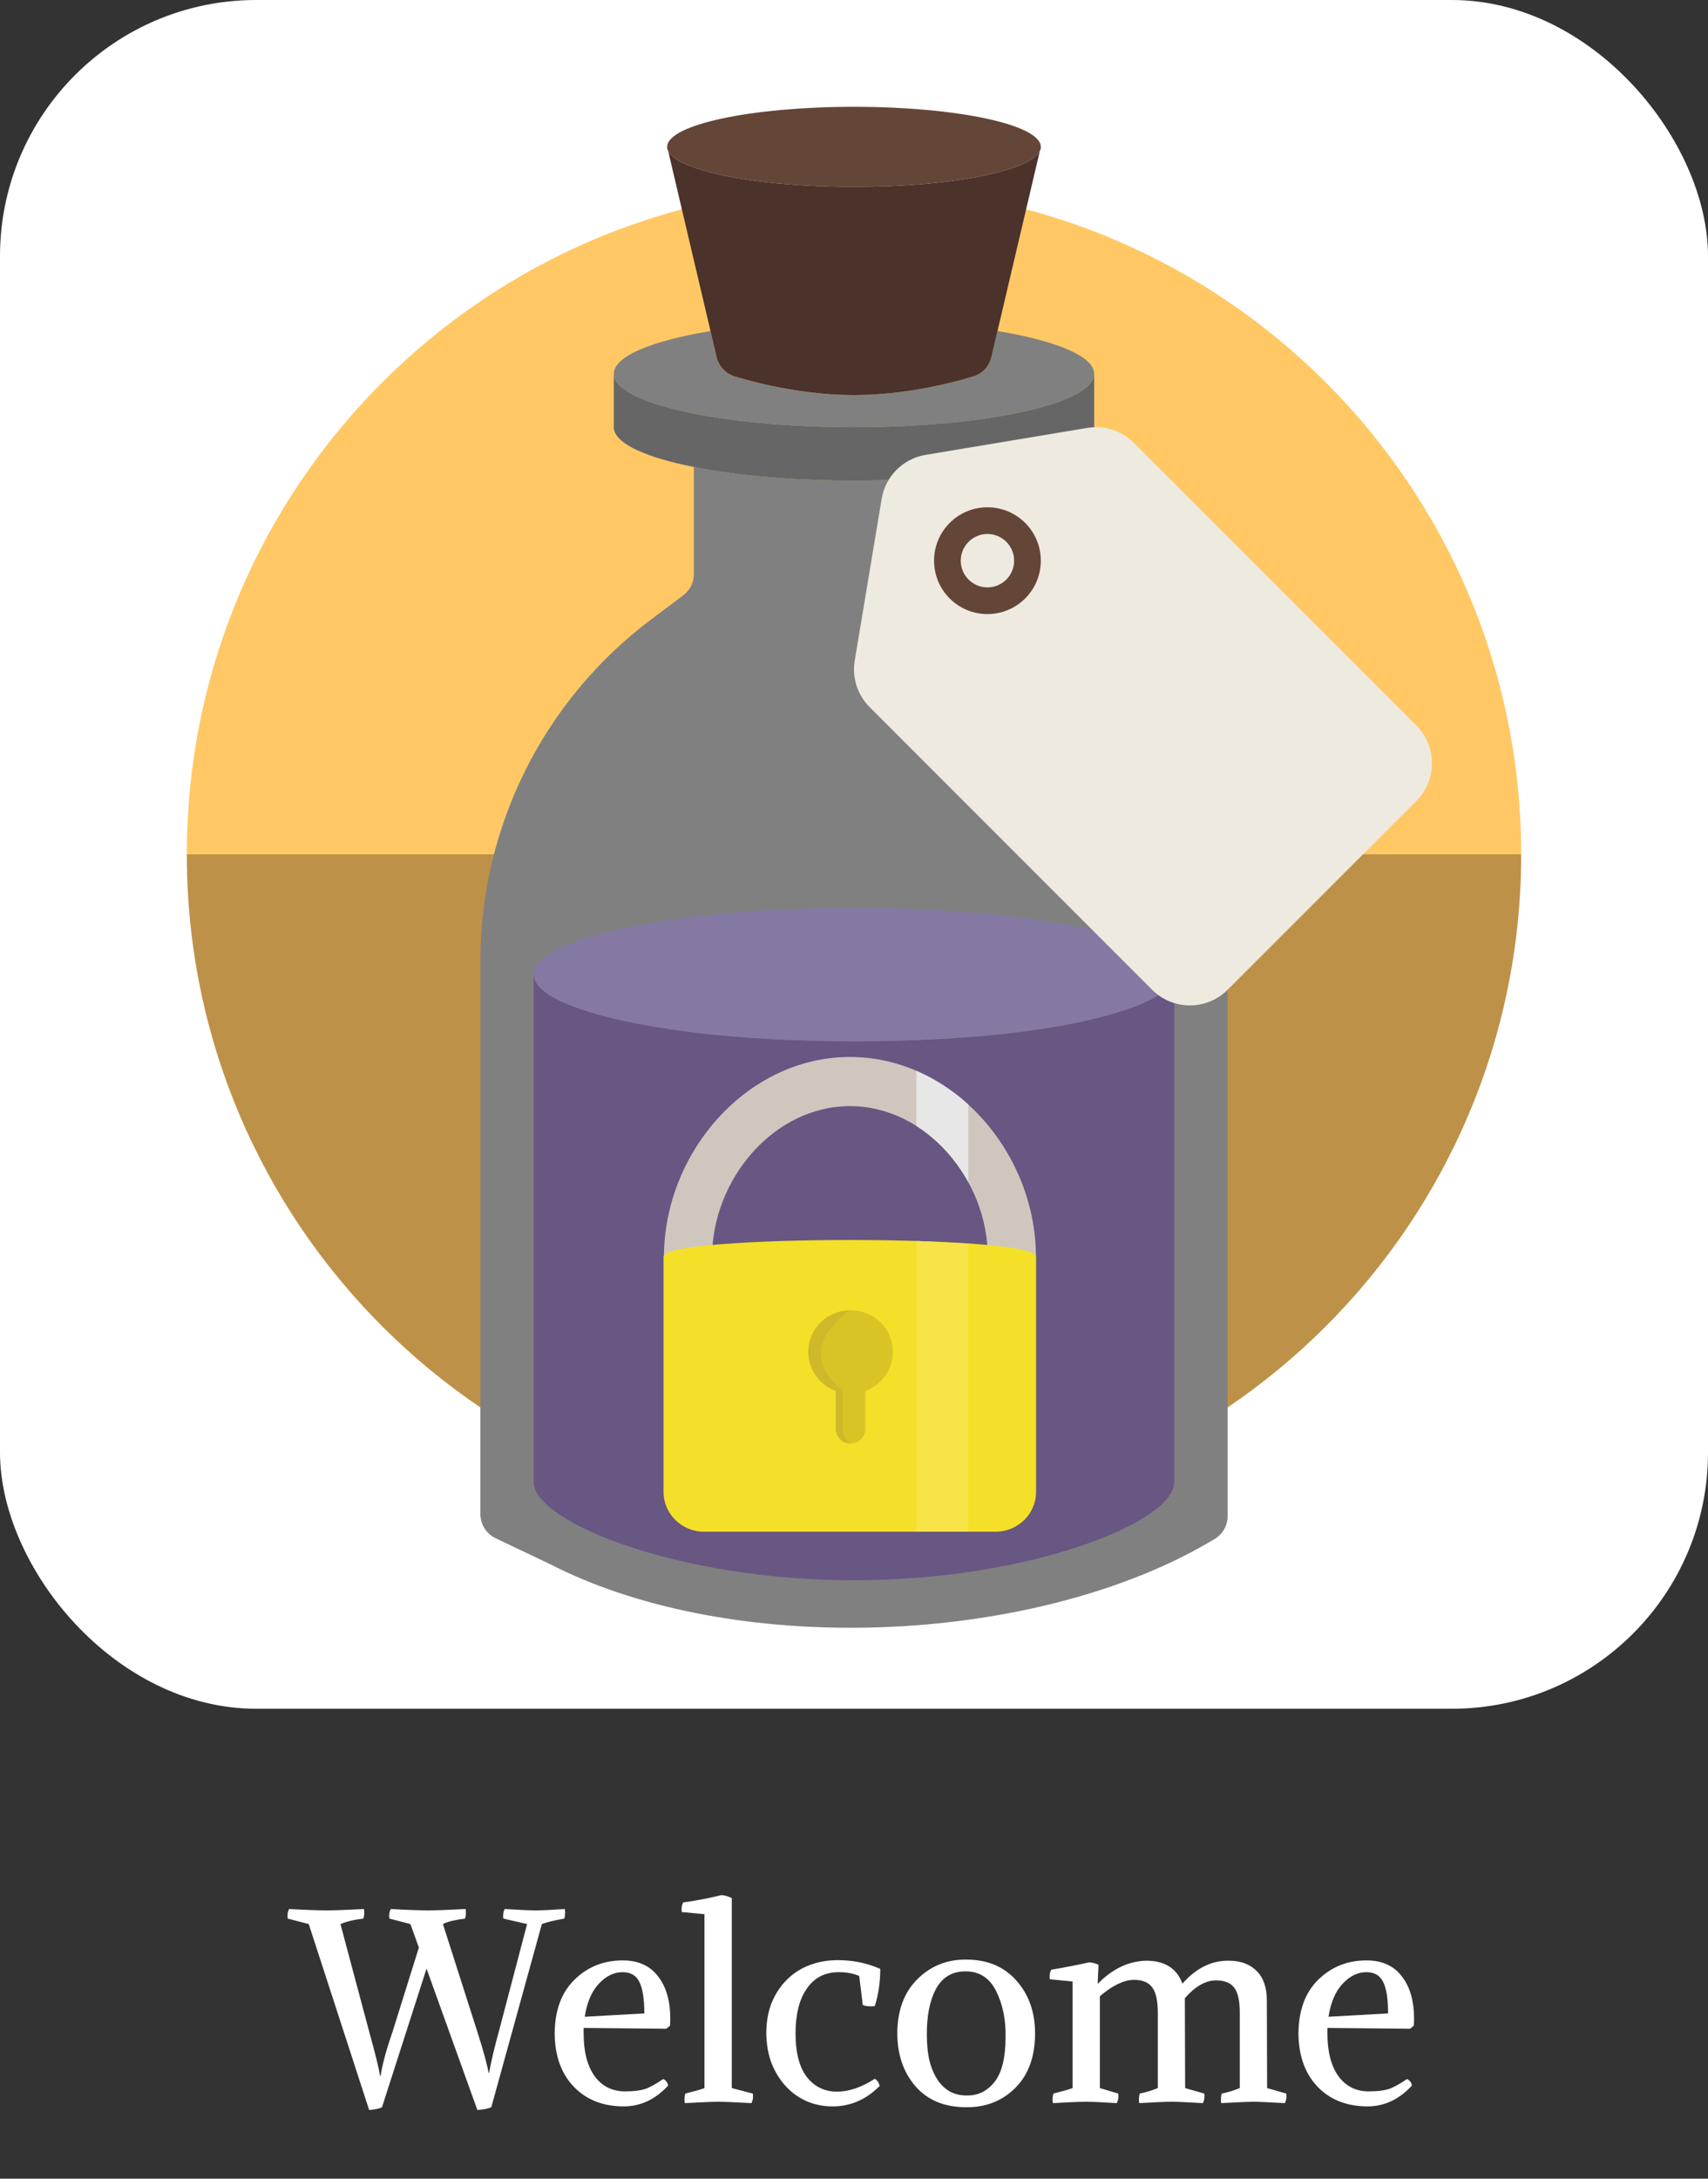 <svg width="200" height="255" viewBox="0 0 200 255" fill="none" xmlns="http://www.w3.org/2000/svg">
<rect x="0" y="0" width="200" height="255" fill="#333333" stroke="none"/>
<path d="M45.945 237.872L49.049 227.952L48.057 225.2L45.593 224.56C45.529 224.155 45.582 223.781 45.753 223.44C47.673 223.547 49.134 223.6 50.137 223.6C51.075 223.6 52.537 223.547 54.521 223.44C54.585 223.845 54.563 224.219 54.457 224.56C54.329 224.581 54.115 224.613 53.817 224.656C53.539 224.699 53.316 224.741 53.145 224.784C52.974 224.805 52.761 224.859 52.505 224.944C52.27 225.008 52.057 225.093 51.865 225.2L55.833 237.616C56.58 239.941 57.038 241.605 57.209 242.608H57.273C57.508 241.285 57.902 239.621 58.457 237.616L61.721 225.2L58.937 224.56C58.873 224.155 58.926 223.781 59.097 223.44C60.803 223.547 62.009 223.6 62.713 223.6C63.459 223.6 64.601 223.547 66.137 223.44C66.201 223.845 66.18 224.219 66.073 224.56C64.878 224.773 64.004 224.987 63.449 225.2L57.529 246.64C57.166 246.811 56.622 246.917 55.897 246.96L49.945 230.416L44.729 246.64C44.409 246.811 43.907 246.917 43.225 246.96L36.153 225.2L33.689 224.56C33.625 224.155 33.678 223.781 33.849 223.44C35.769 223.547 37.23 223.6 38.233 223.6C39.172 223.6 40.633 223.547 42.617 223.44C42.681 223.867 42.66 224.24 42.553 224.56C41.55 224.667 40.654 224.88 39.865 225.2L43.225 237.776C43.95 240.4 44.377 242.128 44.505 242.96H44.569C44.782 241.595 45.241 239.899 45.945 237.872ZM68.342 237.36V238C68.342 240.133 68.768 241.797 69.622 242.992C70.496 244.187 71.68 244.784 73.174 244.784C74.134 244.784 74.902 244.699 75.478 244.528C76.054 244.336 76.779 243.941 77.654 243.344C77.995 243.493 78.187 243.749 78.23 244.112C76.758 245.712 75.04 246.523 73.078 246.544C70.624 246.544 68.662 245.776 67.19 244.24C65.718 242.704 64.971 240.624 64.95 238C64.971 235.312 65.739 233.221 67.254 231.728C68.79 230.213 70.678 229.456 72.918 229.456C74.731 229.456 76.107 230.075 77.046 231.312C78.006 232.528 78.486 234.181 78.486 236.272C78.486 236.635 78.475 236.912 78.454 237.104L78.006 237.456L68.342 237.36ZM72.886 230.832C71.883 230.832 70.955 231.291 70.102 232.208C69.27 233.104 68.726 234.384 68.47 236.048L75.446 235.664C75.446 233.957 75.254 232.731 74.87 231.984C74.507 231.216 73.846 230.832 72.886 230.832ZM85.689 222.16V244.4L88.153 245.04C88.217 245.445 88.164 245.819 87.993 246.16C86.073 246.053 84.772 246 84.089 246C83.471 246 82.169 246.053 80.185 246.16C80.121 245.755 80.143 245.381 80.249 245.04C81.444 244.741 82.191 244.528 82.489 244.4V224.048L79.833 223.792C79.769 223.365 79.823 222.992 79.993 222.672C81.764 222.416 83.257 222.128 84.473 221.808C84.836 221.829 85.241 221.947 85.689 222.16ZM101.027 234.672L100.611 231.28C99.95 230.981 99.15 230.832 98.211 230.832C97.379 230.832 96.643 231.003 96.003 231.344C95.384 231.685 94.862 232.176 94.435 232.816C94.008 233.435 93.688 234.181 93.475 235.056C93.261 235.931 93.155 236.912 93.155 238C93.155 240.24 93.592 241.936 94.467 243.088C95.363 244.24 96.547 244.816 98.019 244.816C99.406 244.816 100.878 244.315 102.435 243.312C102.712 243.461 102.904 243.739 103.011 244.144C101.432 245.744 99.587 246.544 97.475 246.544C96.451 246.544 95.469 246.352 94.531 245.968C93.592 245.563 92.771 244.987 92.067 244.24C91.363 243.493 90.797 242.597 90.371 241.552C89.966 240.507 89.752 239.323 89.731 238C89.731 236.656 89.944 235.451 90.371 234.384C90.819 233.317 91.416 232.421 92.163 231.696C92.909 230.949 93.795 230.384 94.819 230C95.843 229.616 96.942 229.424 98.115 229.424C99.864 229.424 101.518 229.765 103.075 230.448C103.075 232.005 102.862 233.456 102.435 234.8C102.35 234.821 102.179 234.832 101.923 234.832C101.582 234.832 101.283 234.779 101.027 234.672ZM105.074 238C105.074 235.333 105.853 233.221 107.41 231.664C108.967 230.107 110.877 229.339 113.138 229.36C115.613 229.36 117.575 230.181 119.026 231.824C120.477 233.467 121.202 235.525 121.202 238C121.202 240.709 120.434 242.832 118.898 244.368C117.362 245.904 115.442 246.661 113.138 246.64C110.599 246.64 108.615 245.819 107.186 244.176C105.778 242.533 105.074 240.475 105.074 238ZM117.746 238.448C117.789 236.421 117.426 234.629 116.658 233.072C115.89 231.515 114.695 230.736 113.074 230.736C111.495 230.736 110.333 231.429 109.586 232.816C108.861 234.181 108.509 235.984 108.53 238.224C108.53 239.205 108.615 240.123 108.786 240.976C108.978 241.829 109.266 242.576 109.65 243.216C110.034 243.856 110.514 244.357 111.09 244.72C111.687 245.083 112.391 245.264 113.202 245.264C114.525 245.285 115.613 244.752 116.466 243.664C117.319 242.576 117.746 240.837 117.746 238.448ZM128.631 229.968L128.535 232.144L128.567 232.176C130.274 230.427 132.173 229.531 134.263 229.488C136.418 229.509 137.815 230.405 138.455 232.176C140.055 230.363 141.858 229.467 143.863 229.488C145.271 229.488 146.37 229.893 147.159 230.704C147.949 231.493 148.343 232.635 148.343 234.128L148.375 244.4L150.615 245.04C150.679 245.445 150.626 245.819 150.455 246.16C148.535 246.053 147.309 246 146.775 246C146.221 246 144.962 246.053 142.999 246.16C142.935 245.755 142.957 245.381 143.063 245.04C143.725 244.912 144.429 244.699 145.175 244.4V235.568C145.175 234.16 144.951 233.179 144.503 232.624C144.077 232.069 143.362 231.792 142.359 231.792C141.143 231.813 139.938 232.507 138.743 233.872L138.775 244.4L141.015 245.04C141.079 245.445 141.026 245.819 140.855 246.16C139.085 246.053 137.858 246 137.175 246C136.514 246 135.255 246.053 133.399 246.16C133.335 245.755 133.357 245.381 133.463 245.04C134.125 244.912 134.829 244.699 135.575 244.4V235.568C135.575 234.16 135.351 233.168 134.903 232.592C134.477 232.016 133.762 231.728 132.759 231.728C131.586 231.749 130.263 232.389 128.791 233.648V244.4L130.935 245.04C130.999 245.445 130.946 245.819 130.775 246.16C129.069 246.053 127.874 246 127.191 246C126.423 246 125.122 246.053 123.287 246.16C123.223 245.755 123.245 245.381 123.351 245.04C124.375 244.784 125.122 244.571 125.591 244.4V231.92L122.935 231.664C122.871 231.237 122.925 230.864 123.095 230.544C124.738 230.267 126.221 229.979 127.543 229.68C127.906 229.701 128.269 229.797 128.631 229.968ZM155.435 237.36V238C155.435 240.133 155.862 241.797 156.715 242.992C157.59 244.187 158.774 244.784 160.267 244.784C161.227 244.784 161.995 244.699 162.571 244.528C163.147 244.336 163.873 243.941 164.747 243.344C165.089 243.493 165.281 243.749 165.323 244.112C163.851 245.712 162.134 246.523 160.171 246.544C157.718 246.544 155.755 245.776 154.283 244.24C152.811 242.704 152.065 240.624 152.043 238C152.065 235.312 152.833 233.221 154.347 231.728C155.883 230.213 157.771 229.456 160.011 229.456C161.825 229.456 163.201 230.075 164.139 231.312C165.099 232.528 165.579 234.181 165.579 236.272C165.579 236.635 165.569 236.912 165.547 237.104L165.099 237.456L155.435 237.36ZM159.979 230.832C158.977 230.832 158.049 231.291 157.195 232.208C156.363 233.104 155.819 234.384 155.563 236.048L162.539 235.664C162.539 233.957 162.347 232.731 161.963 231.984C161.601 231.216 160.939 230.832 159.979 230.832Z" fill="white"/>
<rect width="200" height="200" rx="30" fill="white"/>
<path d="M100 21.875C56.853 21.875 21.875 56.853 21.875 100H178.125C178.125 56.853 143.147 21.875 100 21.875Z" fill="#FFC865"/>
<path d="M100 178.125C143.147 178.125 178.125 143.147 178.125 100H21.875C21.875 143.147 56.853 178.125 100 178.125Z" fill="#BE9148"/>
<path d="M143.75 112.503V177.45C143.75 178.553 143.181 179.566 142.231 180.131C141.206 180.741 139.716 181.597 137.884 182.491C116.925 192.709 84.631 193.491 64.3 183.022L58.028 180.041C56.944 179.519 56.25 178.422 56.25 177.216V112.503C56.25 96.766 63.659 81.944 76.25 72.5L80 69.687C80.787 69.097 81.25 68.172 81.25 67.188V54.65C86.228 55.641 92.787 56.25 100 56.25C107.213 56.25 113.772 55.641 118.75 54.65V67.188C118.75 68.172 119.213 69.097 120 69.687L123.75 72.5C136.341 81.944 143.75 96.762 143.75 112.503ZM116.803 38.747L116.084 41.797C115.803 42.987 114.856 43.906 113.656 44.147C113.656 44.147 107.228 46.244 100 46.244C92.772 46.244 86.344 44.147 86.344 44.147C85.144 43.906 84.194 42.991 83.916 41.797L83.197 38.747C76.338 39.884 71.875 41.7 71.875 43.75C71.875 47.203 84.466 50 100 50C115.534 50 128.125 47.203 128.125 43.75C128.125 41.7 123.662 39.884 116.803 38.747Z" fill="#808080"/>
<path d="M100 121.875C77.669 121.875 62.5 118.144 62.5 113.541V173.5C62.5 178.103 79.291 184.959 100 184.959C120.709 184.959 137.5 178.103 137.5 173.5V113.541C137.5 118.144 122.916 121.875 100 121.875Z" fill="#685683"/>
<path d="M100 121.875C120.711 121.875 137.5 118.377 137.5 114.062C137.5 109.748 120.711 106.25 100 106.25C79.289 106.25 62.5 109.748 62.5 114.062C62.5 118.377 79.289 121.875 100 121.875Z" fill="#8579A3"/>
<path d="M100 50C84.466 50 71.875 47.203 71.875 43.75V50C71.875 53.453 84.466 56.25 100 56.25C115.534 56.25 128.125 53.453 128.125 50V43.75C128.125 47.203 115.534 50 100 50Z" fill="#666666"/>
<path d="M134.913 115.847L101.831 82.766C100.403 81.338 99.753 79.309 100.084 77.319L103.241 58.378C103.678 55.744 105.744 53.681 108.378 53.241L127.319 50.084C129.309 49.753 131.338 50.403 132.766 51.831L165.847 84.912C168.287 87.353 168.287 91.309 165.847 93.75L143.75 115.847C141.309 118.288 137.353 118.288 134.913 115.847Z" fill="#EFEAE0"/>
<path d="M121.875 17.188C121.875 19.775 112.081 21.875 100 21.875C87.919 21.875 78.125 19.775 78.125 17.188C78.125 14.6 87.919 12.5 100 12.5C112.081 12.5 121.875 14.6 121.875 17.188ZM115.625 59.375C112.172 59.375 109.375 62.172 109.375 65.625C109.375 69.078 112.172 71.875 115.625 71.875C119.078 71.875 121.875 69.078 121.875 65.625C121.875 62.172 119.078 59.375 115.625 59.375ZM115.625 68.75C113.9 68.75 112.5 67.35 112.5 65.625C112.5 63.9 113.9 62.5 115.625 62.5C117.35 62.5 118.75 63.9 118.75 65.625C118.75 67.35 117.35 68.75 115.625 68.75Z" fill="#644638"/>
<path d="M100 21.875C87.919 21.875 78.125 19.775 78.125 17.188L83.916 41.794C84.197 42.984 85.144 43.903 86.344 44.144C86.344 44.144 92.822 46.241 100 46.241C107.178 46.241 113.656 44.144 113.656 44.144C114.856 43.903 115.806 42.987 116.084 41.794L121.875 17.188C121.875 19.775 112.081 21.875 100 21.875Z" fill="#4B322A"/>
<path d="M121.308 147.149C121.308 134.873 111.556 123.713 99.527 123.713C87.497 123.713 77.744 134.873 77.744 147.149H83.382C83.382 138.05 90.611 129.465 99.527 129.465C108.442 129.465 115.671 138.051 115.671 147.149H121.308Z" fill="#CFC7BE"/>
<path d="M121.32 174.624C121.32 177.196 119.19 179.281 116.561 179.281H82.456C79.829 179.281 77.698 177.196 77.698 174.624V147.066C77.698 144.493 121.32 144.493 121.32 147.066V174.624Z" fill="#F4E028"/>
<path d="M104.551 158.231C104.551 155.546 102.376 153.37 99.691 153.37C97.005 153.37 94.827 155.546 94.827 158.231C94.827 160.279 96.096 162.028 97.887 162.744V167.228C97.887 168.178 98.659 168.949 99.61 168.949C100.56 168.949 101.331 168.177 101.331 167.228V162.803C103.207 162.13 104.551 160.339 104.551 158.231Z" fill="#DAC425"/>
<path d="M94.647 158.231C94.647 155.546 96.823 153.37 99.51 153.37C99.51 153.37 96.121 155.629 96.121 158.315C96.121 161.049 98.679 162.67 98.679 162.67V167.278C98.679 168.23 99.59 168.95 99.59 168.95C98.638 168.95 97.868 168.178 97.868 167.229V162.804C95.992 162.13 94.647 160.339 94.647 158.231Z" fill="#D0B82B"/>
<path d="M113.385 179.28H107.307V145.249L113.385 145.552V179.28Z" fill="#F8E349"/>
<path d="M107.307 125.338V131.791C109.816 133.381 111.918 135.684 113.385 138.373V129.283C111.582 127.639 109.531 126.296 107.307 125.338Z" fill="#E8E7E7"/>
</svg>
